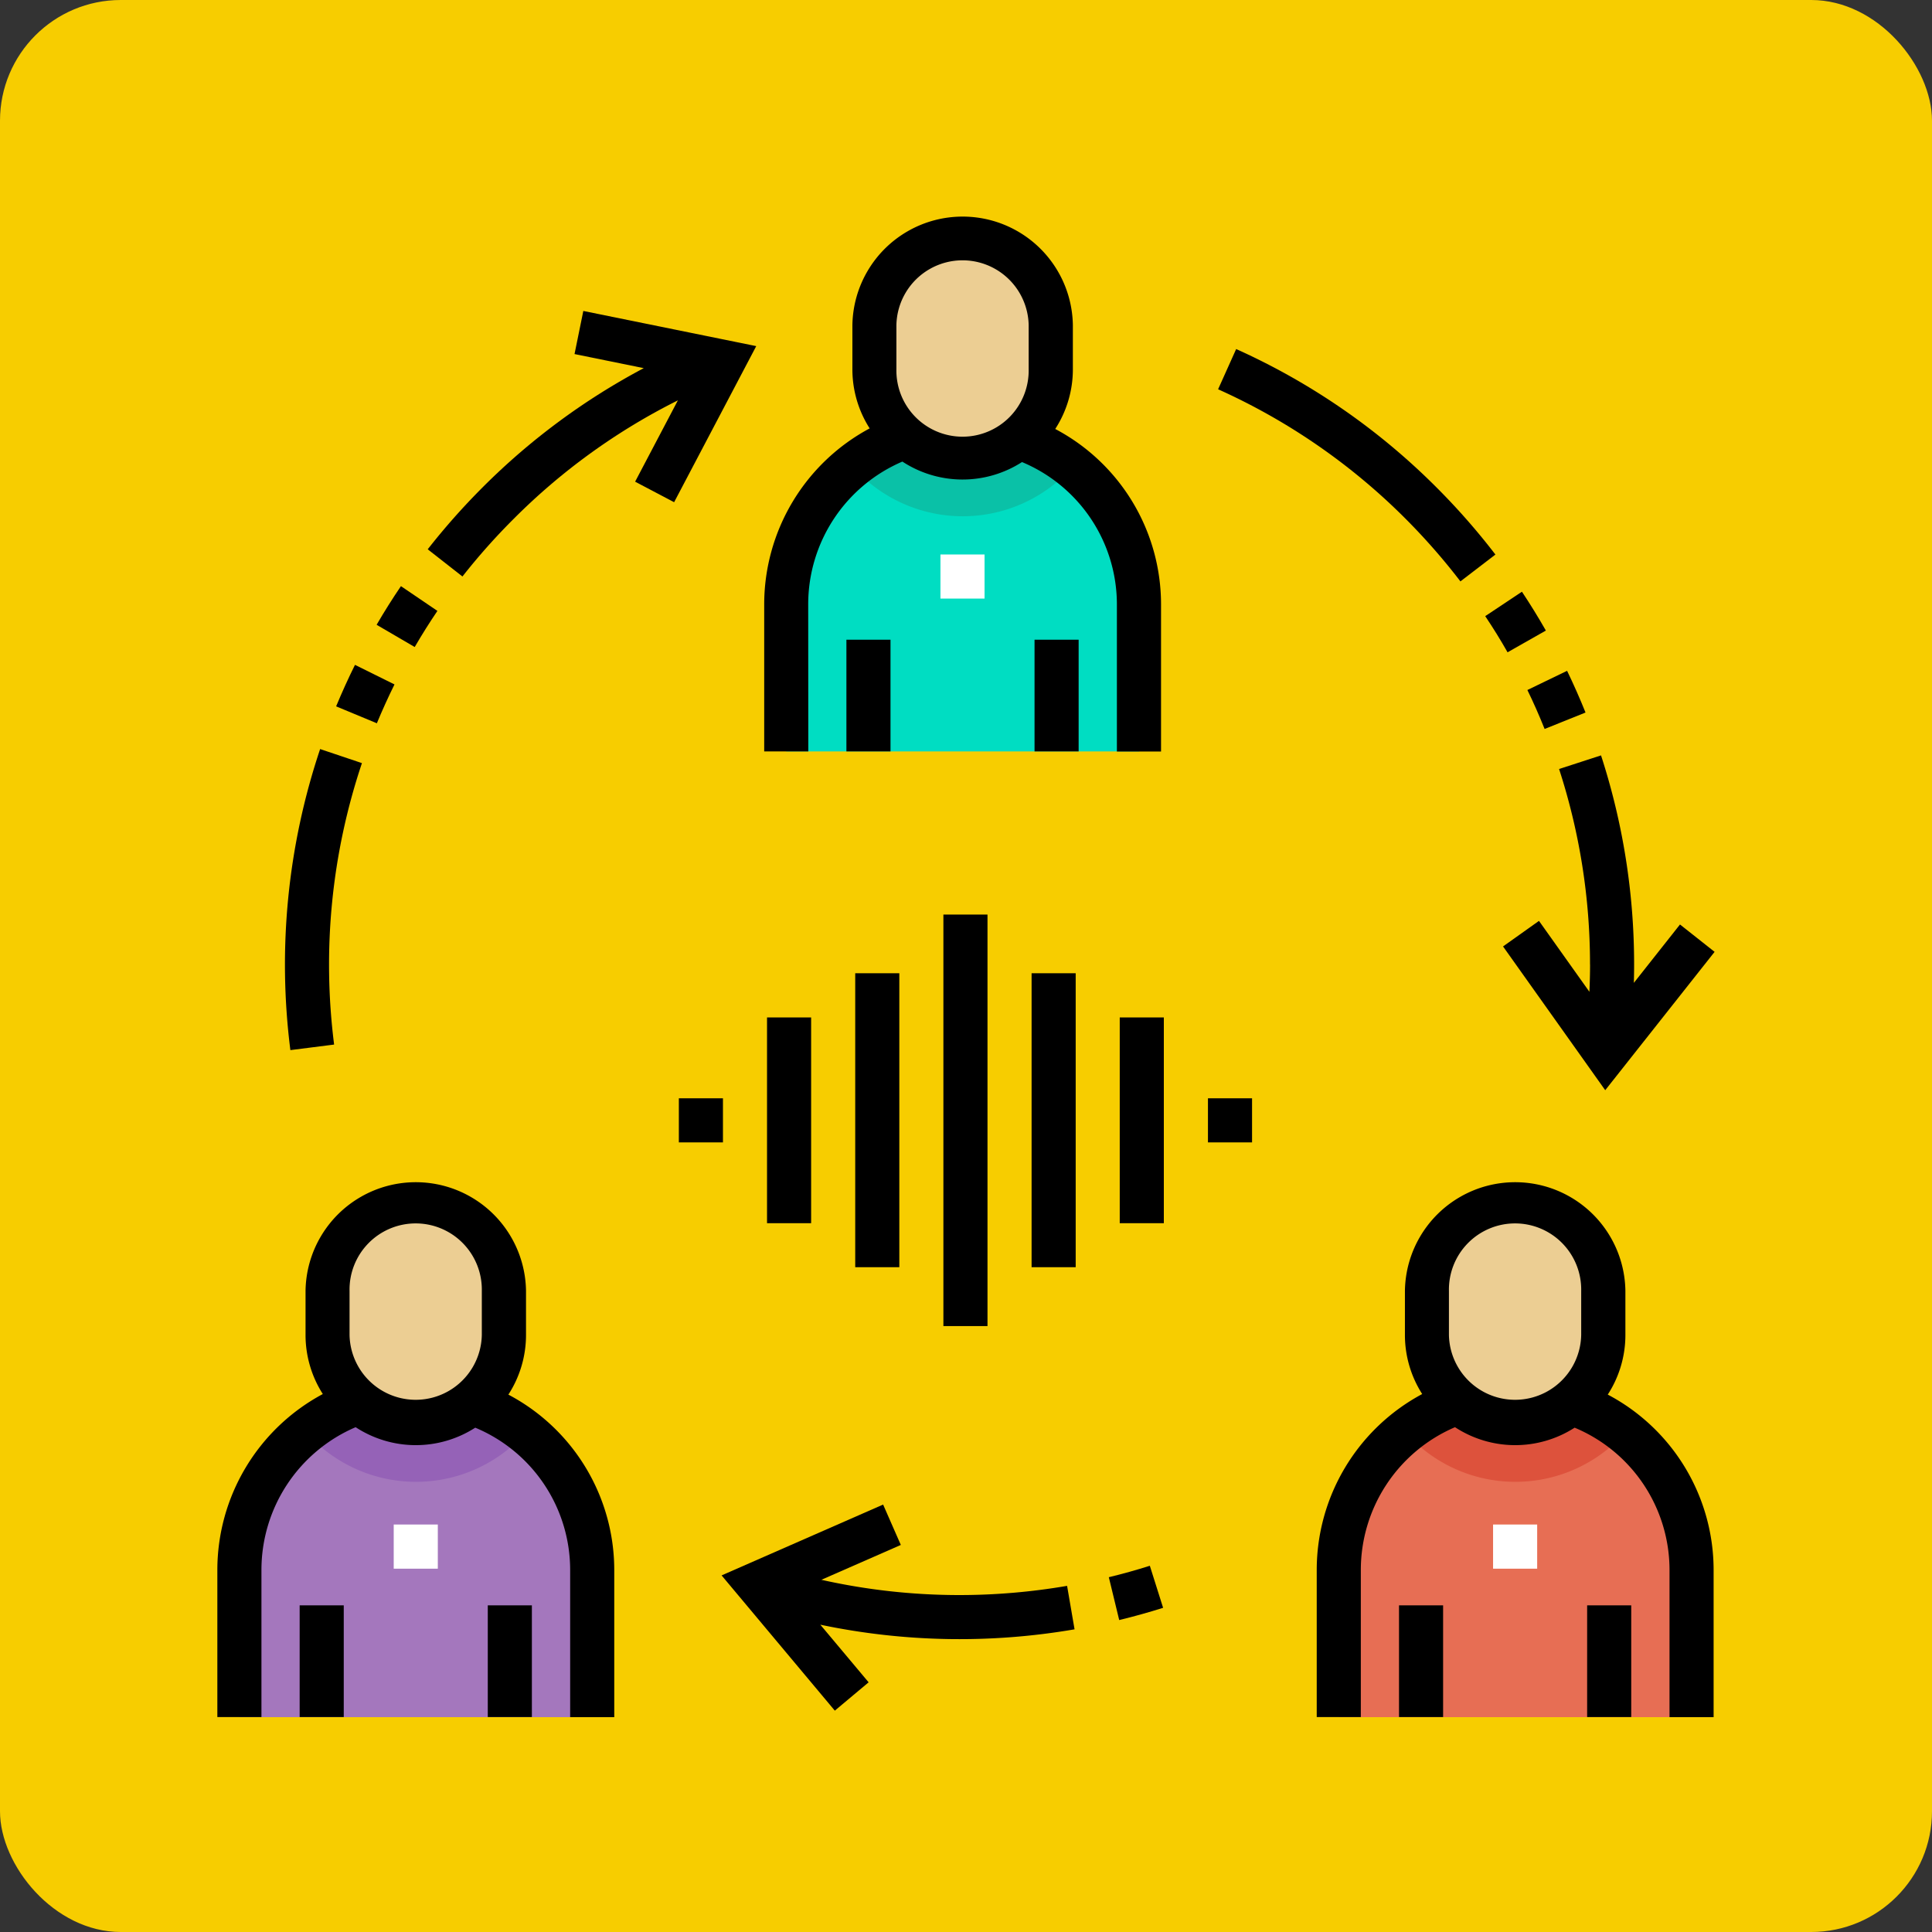 <svg xmlns="http://www.w3.org/2000/svg" width="80" height="80" viewBox="0 0 80 80">
  <rect x="0" y="0" width="80" height="80" fill="#333333" stroke="none"/>
  <g id="Grupo_1065470" data-name="Grupo 1065470" transform="translate(-285 -1584)">
    <rect id="Rectángulo_374183" data-name="Rectángulo 374183" width="80" height="80" rx="5" transform="translate(285 1584)" fill="#f7cd00"/>
    <g id="colaboracion_1_" data-name="colaboracion(1)" transform="translate(293.5 1592.901)">
      <path id="Trazado_801424" data-name="Trazado 801424" d="M17.673,405h-4.8a7.347,7.347,0,0,0-4.853,6.913v6.086H22.622v-6.086A7.3,7.3,0,0,0,17.673,405Zm0,0" transform="translate(-6.603 -355.797)" fill="#a477bd"/>
      <path id="Trazado_801425" data-name="Trazado 801425" d="M392.4,405h-4.8a7.347,7.347,0,0,0-4.853,6.913v6.086h14.606v-6.086A7.3,7.3,0,0,0,392.4,405Zm0,0" transform="translate(-335.811 -355.797)" fill="#e76e54"/>
      <path id="Trazado_801426" data-name="Trazado 801426" d="M204.036,75.852h-4.8a7.347,7.347,0,0,0-4.853,6.913V88.85h14.606V82.765a7.3,7.3,0,0,0-4.949-6.913Zm0,0" transform="translate(-170.326 -66.637)" fill="#00ddc2"/>
      <path id="Trazado_801427" data-name="Trazado 801427" d="M39.75,406.2a7.294,7.294,0,0,0-2.2-1.206h-4.8a7.374,7.374,0,0,0-2.1,1.206,6.074,6.074,0,0,0,9.109,0Zm0,0" transform="translate(-26.479 -355.797)" fill="#9562b7"/>
      <path id="Trazado_801428" data-name="Trazado 801428" d="M41.726,345.786a3.651,3.651,0,0,1-3.652-3.652v-1.826a3.652,3.652,0,1,1,7.3,0v1.826A3.651,3.651,0,0,1,41.726,345.786Zm0,0" transform="translate(-33.01 -295.759)" fill="#ecce93"/>
      <path id="Trazado_801429" data-name="Trazado 801429" d="M414.483,406.2a7.289,7.289,0,0,0-2.2-1.206h-4.8a7.368,7.368,0,0,0-2.1,1.206,6.074,6.074,0,0,0,9.109,0Zm0,0" transform="translate(-355.69 -355.797)" fill="#dd523c"/>
      <path id="Trazado_801430" data-name="Trazado 801430" d="M416.456,345.786a3.651,3.651,0,0,1-3.652-3.652v-1.826a3.652,3.652,0,1,1,7.3,0v1.826A3.651,3.651,0,0,1,416.456,345.786Zm0,0" transform="translate(-362.217 -295.759)" fill="#ecce93"/>
      <path id="Trazado_801431" data-name="Trazado 801431" d="M226.116,77.058a7.3,7.3,0,0,0-2.2-1.206h-4.8a7.392,7.392,0,0,0-2.1,1.206,6.074,6.074,0,0,0,9.109,0Zm0,0" transform="translate(-190.206 -66.637)" fill="#0ac1a7"/>
      <path id="Trazado_801432" data-name="Trazado 801432" d="M228.089,16.644a3.651,3.651,0,0,1-3.652-3.652V11.167a3.652,3.652,0,1,1,7.3,0v1.826A3.651,3.651,0,0,1,228.089,16.644Zm0,0" transform="translate(-196.733 -6.602)" fill="#ecce93"/>
      <path id="Trazado_801433" data-name="Trazado 801433" d="M28.555,473.926h1.826v4.625H28.555Zm0,0" transform="translate(-24.647 -416.353)"/>
      <path id="Trazado_801434" data-name="Trazado 801434" d="M12.551,338.006a4.537,4.537,0,0,0,.73-2.471v-1.826a4.565,4.565,0,0,0-9.129,0v1.826a4.538,4.538,0,0,0,.715,2.448A8.268,8.268,0,0,0,.5,345.272v6.086H2.326v-6.086a6.43,6.43,0,0,1,3.9-5.916,4.549,4.549,0,0,0,4.953.02,6.387,6.387,0,0,1,3.93,5.9v6.086h1.826v-6.086a8.215,8.215,0,0,0-4.381-7.267Zm-1.1-2.471a2.739,2.739,0,0,1-5.477,0v-1.826a2.739,2.739,0,1,1,5.477,0Zm0,0" transform="translate(0 -289.16)"/>
      <path id="Trazado_801435" data-name="Trazado 801435" d="M92.68,473.926h1.826v4.625H92.68Zm0,0" transform="translate(-80.982 -416.353)"/>
      <path id="Trazado_801436" data-name="Trazado 801436" d="M403.285,473.926h1.826v4.625h-1.826Zm0,0" transform="translate(-353.855 -416.353)"/>
      <path id="Trazado_801437" data-name="Trazado 801437" d="M387.282,338.006a4.537,4.537,0,0,0,.73-2.471v-1.826a4.565,4.565,0,0,0-9.129,0v1.826a4.538,4.538,0,0,0,.715,2.448,8.268,8.268,0,0,0-4.367,7.289v6.086h1.826v-6.086a6.43,6.43,0,0,1,3.9-5.916,4.549,4.549,0,0,0,4.953.02,6.387,6.387,0,0,1,3.929,5.9v6.086h1.826v-6.086A8.214,8.214,0,0,0,387.282,338.006Zm-1.1-2.471a2.739,2.739,0,0,1-5.477,0v-1.826a2.739,2.739,0,1,1,5.477,0Zm0,0" transform="translate(-329.208 -289.16)"/>
      <path id="Trazado_801438" data-name="Trazado 801438" d="M467.41,473.926h1.826v4.625H467.41Zm0,0" transform="translate(-410.19 -416.353)"/>
      <path id="Trazado_801439" data-name="Trazado 801439" d="M214.918,144.781h1.826v4.625h-1.826Zm0,0" transform="translate(-188.37 -127.193)"/>
      <path id="Trazado_801440" data-name="Trazado 801440" d="M188.69,16.128a6.431,6.431,0,0,1,3.9-5.916,4.549,4.549,0,0,0,4.953.02,6.388,6.388,0,0,1,3.929,5.9v6.086H203.3V16.128a8.213,8.213,0,0,0-4.381-7.266,4.538,4.538,0,0,0,.73-2.471V4.565a4.565,4.565,0,0,0-9.129,0V6.39a4.536,4.536,0,0,0,.715,2.448,8.269,8.269,0,0,0-4.367,7.289v6.086h1.826Zm3.652-11.563a2.739,2.739,0,0,1,5.477,0V6.39a2.739,2.739,0,1,1-5.477,0Zm0,0" transform="translate(-163.724)"/>
      <path id="Trazado_801441" data-name="Trazado 801441" d="M279.043,144.781h1.826v4.625h-1.826Zm0,0" transform="translate(-244.705 -127.193)"/>
      <path id="Trazado_801442" data-name="Trazado 801442" d="M182.224,443.321a26.163,26.163,0,0,1-5.718-.632l3.29-1.443-.733-1.672-6.688,2.933,4.688,5.6,1.4-1.173-2-2.386a28.076,28.076,0,0,0,10.527.192l-.309-1.8A26.357,26.357,0,0,1,182.224,443.321Zm0,0" transform="translate(-150.995 -386.174)"/>
      <path id="Trazado_801443" data-name="Trazado 801443" d="M304.367,460.915l.43,1.774c.609-.148,1.22-.318,1.818-.507l-.55-1.741C305.508,460.618,304.936,460.777,304.367,460.915Zm0,0" transform="translate(-266.953 -404.507)"/>
      <path id="Trazado_801444" data-name="Trazado 801444" d="M433.586,130.906l1.586-.9c-.31-.544-.643-1.085-.991-1.608l-1.52,1.011C432.985,129.893,433.3,130.4,433.586,130.906Zm0,0" transform="translate(-379.661 -112.797)"/>
      <path id="Trazado_801445" data-name="Trazado 801445" d="M351.631,55.317l1.449-1.111a28.266,28.266,0,0,0-2.435-2.776,27.844,27.844,0,0,0-8.3-5.734l-.748,1.666a26.03,26.03,0,0,1,7.76,5.359,26.486,26.486,0,0,1,2.277,2.6Zm0,0" transform="translate(-299.658 -40.144)"/>
      <path id="Trazado_801446" data-name="Trazado 801446" d="M447.752,157.791l1.694-.681c-.234-.582-.491-1.163-.763-1.727l-1.644.795C447.294,156.7,447.534,157.247,447.752,157.791Zm0,0" transform="translate(-392.293 -136.507)"/>
      <path id="Trazado_801447" data-name="Trazado 801447" d="M442.356,192.868c0,.375-.011.752-.027,1.128l-2.088-2.936-1.488,1.058,4.231,5.953,4.529-5.729-1.433-1.133-1.911,2.418c.007-.253.011-.506.011-.758a27.973,27.973,0,0,0-1.37-8.662l-1.737.564a26.121,26.121,0,0,1,1.281,8.1Zm0,0" transform="translate(-385.015 -161.829)"/>
      <path id="Trazado_801448" data-name="Trazado 801448" d="M25.586,194.29a26.243,26.243,0,0,1,1.152-11.654l-1.731-.582a28.061,28.061,0,0,0-1.232,12.466Zm0,0" transform="translate(-20.251 -159.938)"/>
      <path id="Trazado_801449" data-name="Trazado 801449" d="M57.306,127.541l-1.51-1.025c-.353.519-.691,1.056-1.007,1.6l1.577.921C56.661,128.528,56.978,128.026,57.306,127.541Zm0,0" transform="translate(-47.694 -111.146)"/>
      <path id="Trazado_801450" data-name="Trazado 801450" d="M43.405,154.158l-1.636-.811c-.278.561-.541,1.14-.781,1.719l1.687.7c.224-.541.469-1.081.729-1.606Zm0,0" transform="translate(-35.57 -134.718)"/>
      <path id="Trazado_801451" data-name="Trazado 801451" d="M78.677,32.715,78.313,34.5l2.867.583A27.869,27.869,0,0,0,74.5,40.026a28.393,28.393,0,0,0-2.266,2.558l1.438,1.126A26.464,26.464,0,0,1,75.8,41.317a26,26,0,0,1,6.793-4.9l-1.771,3.367,1.615.85,3.4-6.463Zm0,0" transform="translate(-63.023 -28.74)"/>
      <path id="Trazado_801452" data-name="Trazado 801452" d="M338.16,301.09h1.826v1.826H338.16Zm0,0" transform="translate(-296.641 -264.513)"/>
      <path id="Trazado_801453" data-name="Trazado 801453" d="M157.809,301.09h1.826v1.826h-1.826Zm0,0" transform="translate(-138.199 -264.513)"/>
      <path id="Trazado_801454" data-name="Trazado 801454" d="M308.1,273.535h1.826v8.52H308.1Zm0,0" transform="translate(-270.234 -240.306)"/>
      <path id="Trazado_801455" data-name="Trazado 801455" d="M187.867,273.535h1.826v8.52h-1.826Zm0,0" transform="translate(-164.606 -240.306)"/>
      <path id="Trazado_801456" data-name="Trazado 801456" d="M278.043,258.5h1.826v12.172h-1.826Zm0,0" transform="translate(-243.827 -227.101)"/>
      <path id="Trazado_801457" data-name="Trazado 801457" d="M217.926,258.5h1.826v12.172h-1.826Zm0,0" transform="translate(-191.013 -227.101)"/>
      <path id="Trazado_801458" data-name="Trazado 801458" d="M247.984,238.465h1.826v17.04h-1.826Zm0,0" transform="translate(-217.42 -209.496)"/>
      <g id="Grupo_1065471" data-name="Grupo 1065471" transform="translate(7.803 14.059)">
        <path id="Trazado_801459" data-name="Trazado 801459" d="M246.98,115.727h1.826v1.826H246.98Zm0,0" transform="translate(-224.341 -115.727)" fill="#fff"/>
        <path id="Trazado_801460" data-name="Trazado 801460" d="M435.348,446.371h1.826V448.2h-1.826Zm0,0" transform="translate(-389.826 -406.204)" fill="#fff"/>
        <path id="Trazado_801461" data-name="Trazado 801461" d="M60.617,446.371h1.826V448.2H60.617Zm0,0" transform="translate(-60.617 -406.204)" fill="#fff"/>
      </g>
    </g>
  </g>
</svg>
